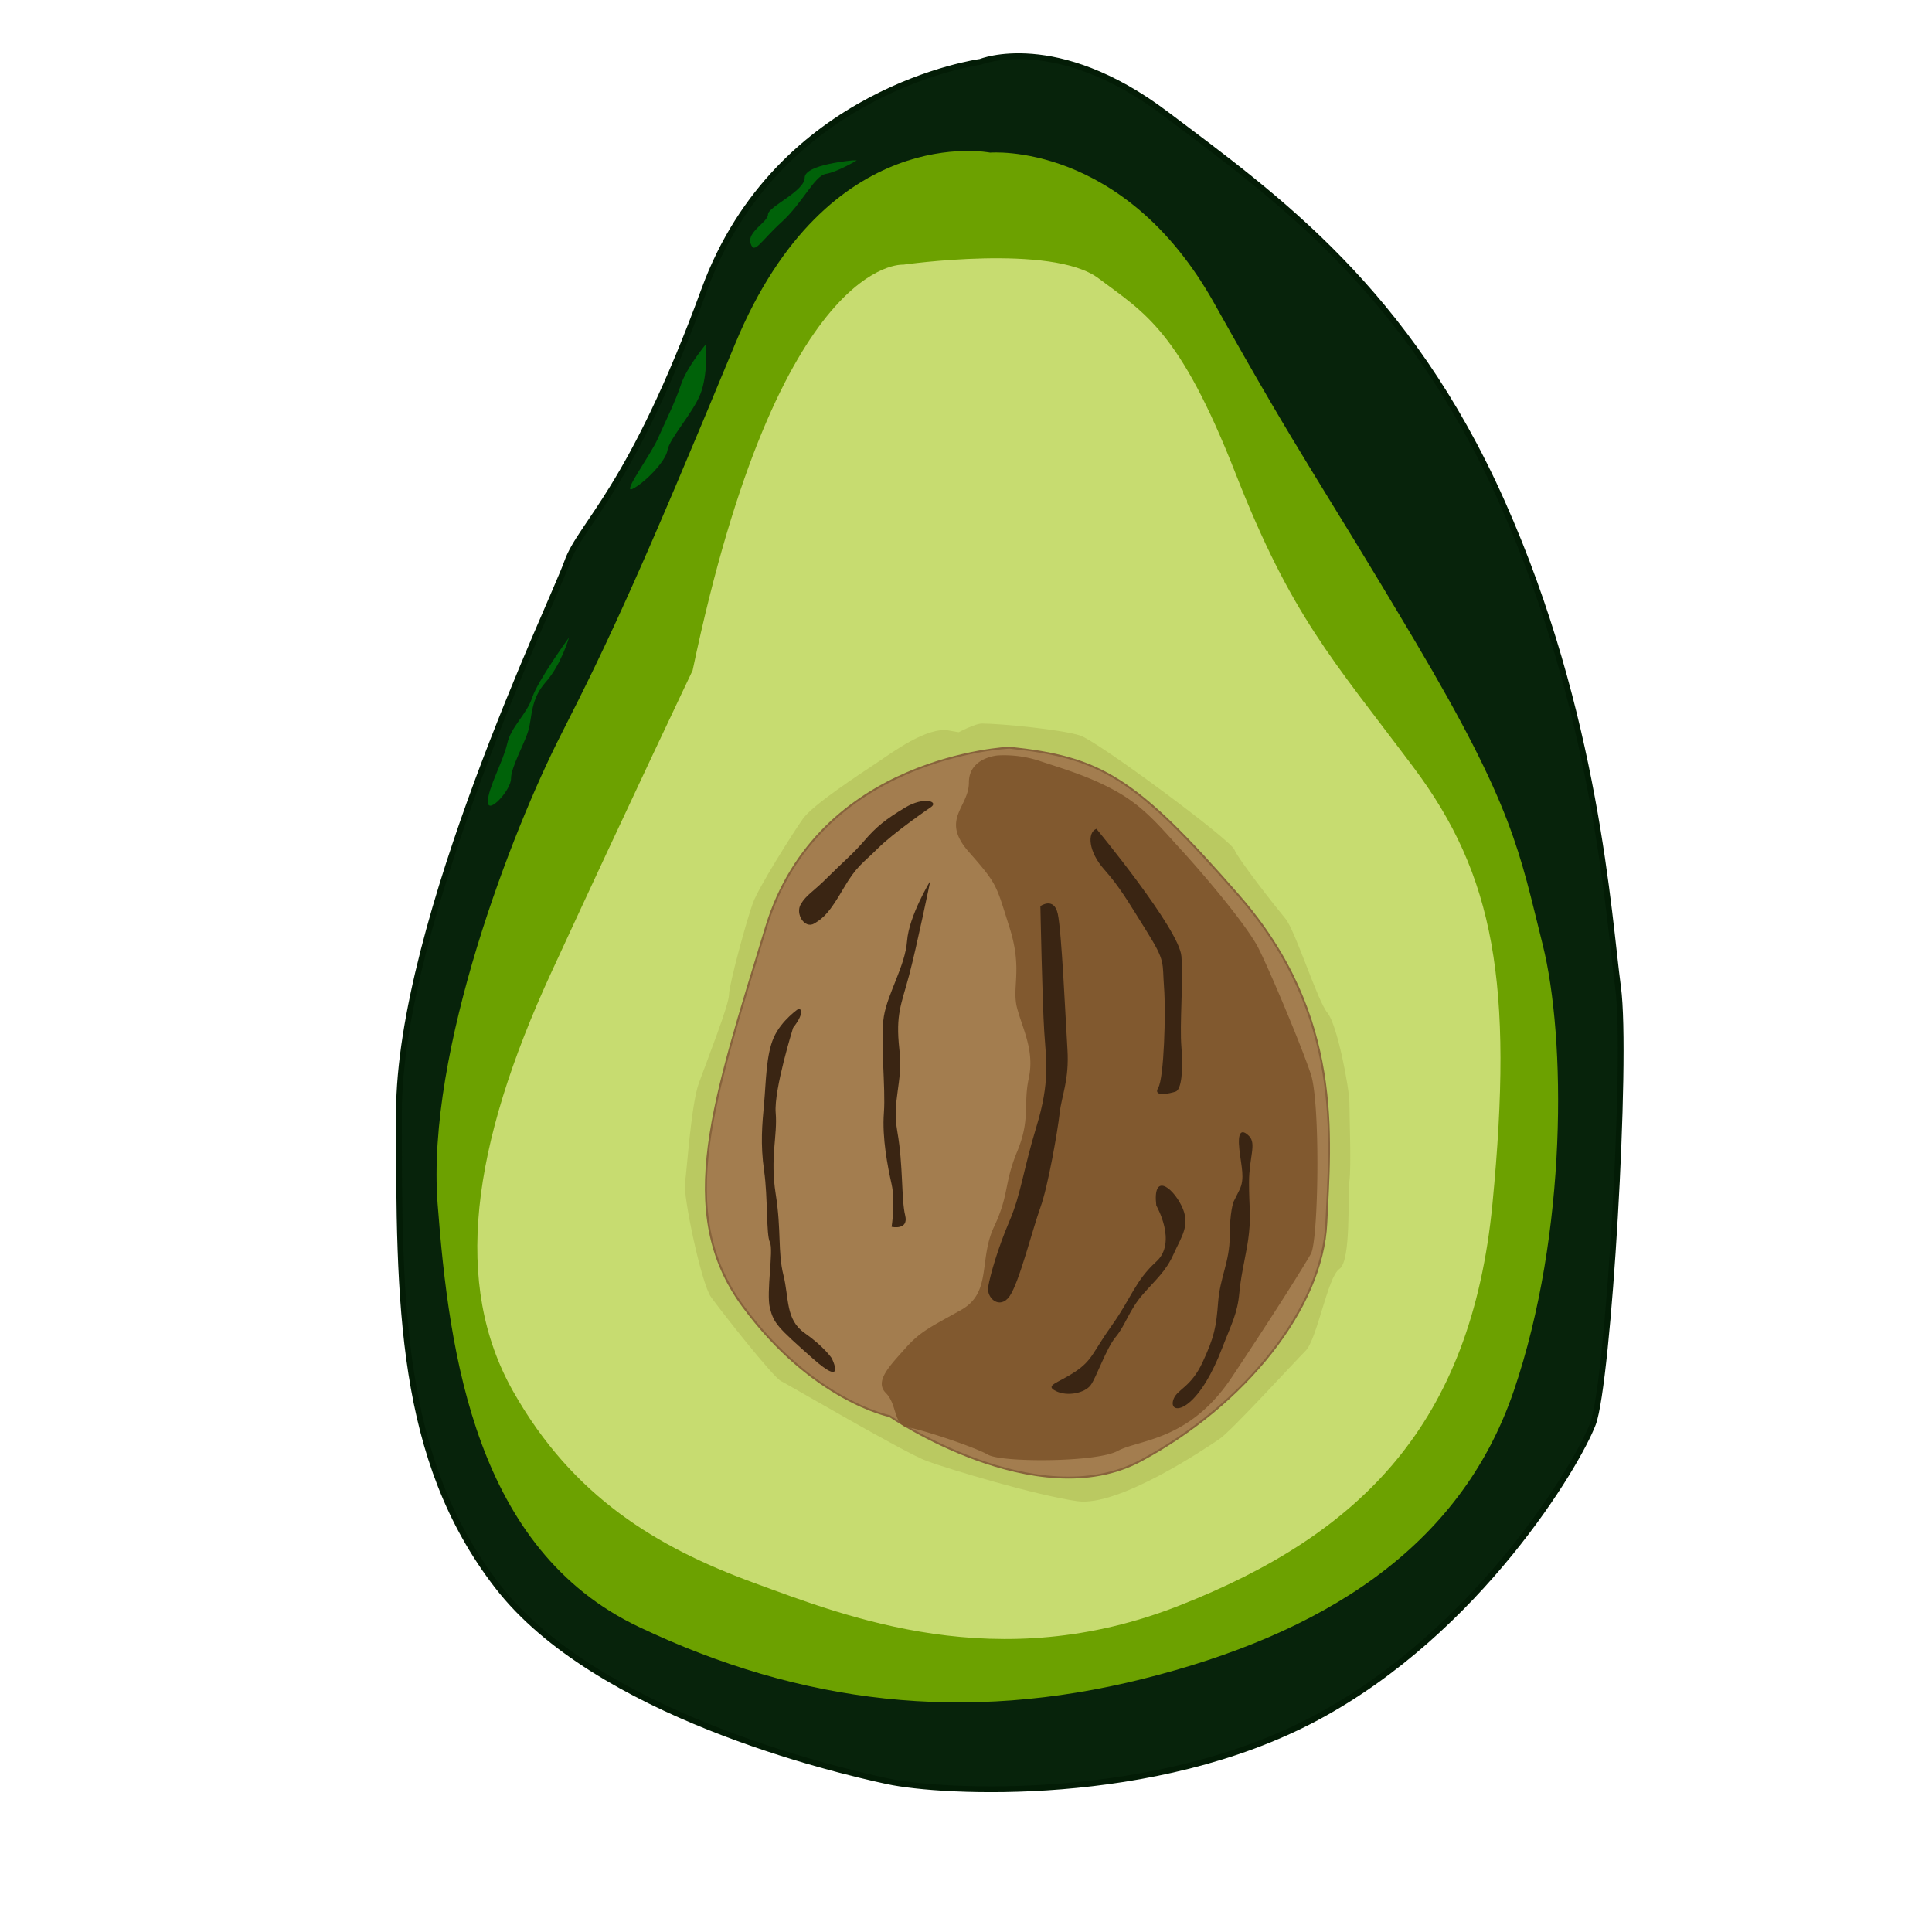 <svg id="Layer_2" data-name="Layer 2" xmlns="http://www.w3.org/2000/svg" viewBox="0 0 1000 1000"><defs><style>.cls-1{fill:#07230b;stroke:#031c06;stroke-width:3px;}.cls-1,.cls-5{stroke-miterlimit:10;}.cls-2{fill:#6ca100;}.cls-3{fill:#c7dc70;}.cls-4{fill:#bac961;}.cls-5{fill:#a37d4f;stroke:#87633c;}.cls-6{fill:#81592f;}.cls-7{fill:#3a2513;}.cls-8{fill:#006209;}</style></defs><title>avocado</title><path class="cls-1" d="M507.5,32s-105,14-143,118-64,121-71,141-87,186-87,285,0,179,51,245,174,95,202,101,138,12,222-33,135-131,143-152,18-189,13-226-11-141-60-251-117-158-174-201S507.5,32,507.5,32Z"/><path class="cls-2" d="M512.5,79s-84-17-132,99-65,153-90,202-70,164-64,243,20,179,104,219,169,50,261,27,164-67,192-149,27-183,15-231-15-71-66-157-57-91-104-175S512.5,79,512.5,79Z"/><path class="cls-3" d="M467.5,137s-64-5-109,210c0,0-31,65-73,156s-51,162-20,217,75,81,124,99,127,49,221,12,151-94,162-208,1-170-41-226-63-78-92-152-47-83-71-101S467.5,137,467.5,137Z"/><path class="cls-4" d="M461.73,400.4s37.3-25.9,46.62-25.9,41.44,3.11,50.77,6.22,77.7,53.87,79.77,59,21.24,29.53,26.42,35.74S681.88,518,687.06,524.2s11.4,39.37,11.4,46.63,1,33.15,0,40.4,1,41.44-5.18,45.58-11.4,36.27-17.61,42.48-38.33,41.44-44.55,45.59S579.32,780.1,557.56,777s-66.3-16.57-77.7-20.72-71.48-39.37-75.63-41.44S373.15,678.57,368,671.32s-14.5-52.84-13.47-59.05,3.11-40.41,7.25-51.81,15.55-40.4,15.55-45.58,9.32-39.37,12.43-47.66,20.72-36.26,25.9-43.51,29-22.79,38.33-29c7.48-5,26-18.84,37.3-16.57,5.18,1,13.47,2.07,13.47,2.07Z"/><path class="cls-5" d="M522.5,387s-99,4-126,93-48,147-12,196,76,57,76,57,76,52,130,23,94-79,96-123,9-107-45-169S569.5,392,522.5,387Z"/><path class="cls-6" d="M516.5,391s-15,1-15,14-15,19,0,36,14,17,21,39,1,31,4,42,9,22,6,36,1,21-6,38-4,22-12,39-1,34-17,43-21,11-29,20-16,17-10,23,3.84,16.61,11.42,17.8S504.5,749,511.5,753s56,4,67-2,37-5,59-38,37-57,41-64,5-78,0-93-21-53-27-65-29-39-40-51-19-22-33-30-28-12-40-16A58.42,58.42,0,0,0,516.5,391Z"/><path class="cls-7" d="M567.5,429s43,52,44,66-1,35,0,47,0,22-3,23-12,3-9-2,4-39,3-52,1-13-9-29-14-23-22-32S562.5,431,567.5,429Z"/><path class="cls-7" d="M538.5,469s1,50,2,65,3,26-4,49-8,35-14,49-10,28-11,34,6,12,11,5,12-35,16-46,9-40,10-49,5-17,4-33-3-61-5-70S538.5,469,538.5,469Z"/><path class="cls-7" d="M481.5,456s-7,34-11,49-7,20-5,38-4,26-1,43,2,35,4,43-7,6-7,6,2-13,0-22-5-24-4-37-2-38,0-50,11-26,12-39S481.5,456,481.5,456Z"/><path class="cls-7" d="M481.5,418s-19,13-27,21-11,9-18,21-10,15-15,18-10-5-7-10,6-6,14-14,13-12,19-19,11-11,21-17S486.5,415,481.5,418Z"/><path class="cls-7" d="M410.5,532s-10,32-9,44-3,23,0,42,1,30,4,42,1,23,11,30,14,13,14,13,8,16-10,0-20-18-22-26,2-30,0-34-1-23-3-37-1-24,0-35,1-25,5-34,13-15,13-15S417.5,523,410.5,532Z"/><path class="cls-7" d="M598.5,624s11,19,0,29-13,19-23,33-10,18-19,24-16,7-10,10,15,1,18-3,8-19,13-25,7-14,14-22,12-12,16-21,9-15,4-25S596.5,607,598.5,624Z"/><path class="cls-7" d="M638.5,622s-2,5-2,18-5,21-6,34-2,18-8,31-13,14-15,19,2,7,8,2,12-15,17-28,8-18,9-29,4-21,5-31,0-13,0-26,4-20,0-24-6-2-5,7,3,15,0,21l-3,6Z"/><path class="cls-8" d="M441.5,83s-25,2-25,9-19,15-19,19-11,9-9,15,5-1,16-11,17-24,23-25,16-7,16-7Z"/><path class="cls-8" d="M365.5,178s-10,12-13,21-8,19-12,28-19,29-13,26,17-14,18-20,13-19,17-29S365.5,178,365.5,178Z"/><path class="cls-8" d="M294.5,330s-16,22-19,31-11,15-13,24-10,23-10,30,12-6,12-12,7-18,9-25,1-16,9-25S294.5,330,294.5,330Z"/></svg>